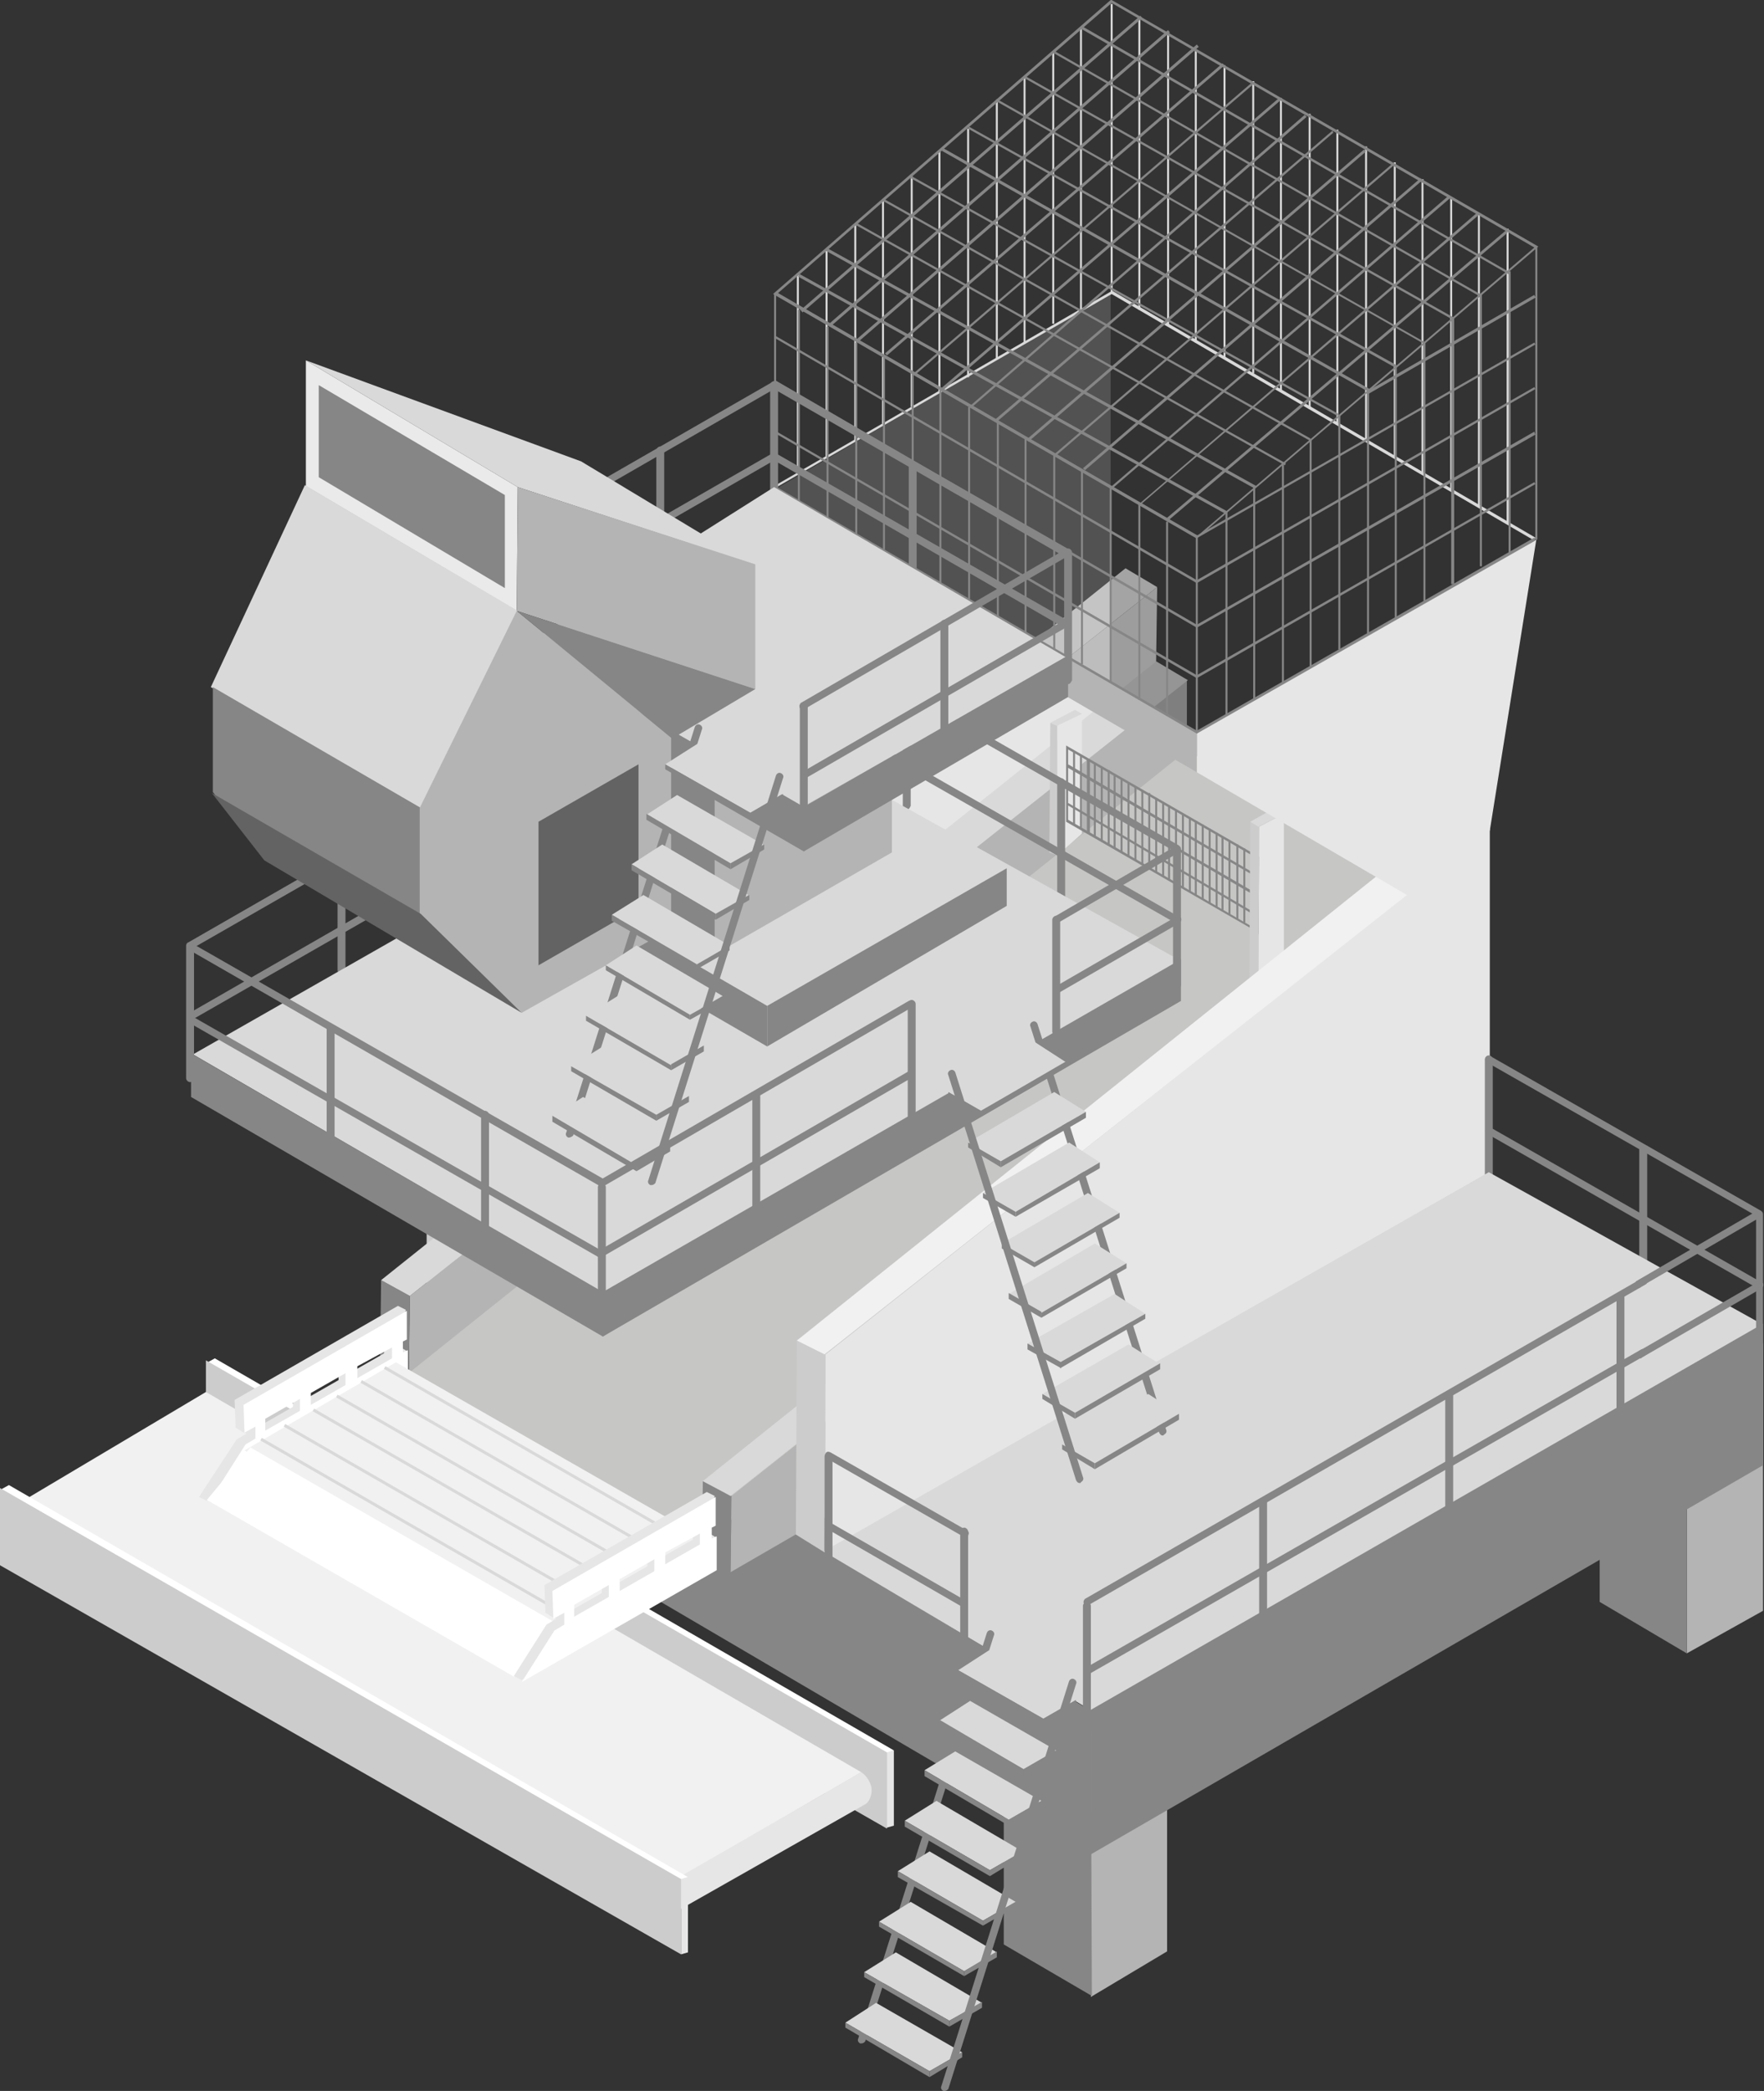 <?xml version="1.0" encoding="utf-8"?>
<!-- Generator: Adobe Illustrator 23.0.3, SVG Export Plug-In . SVG Version: 6.00 Build 0)  -->
<svg version="1.1" id="Capa_1" xmlns="http://www.w3.org/2000/svg" xmlns:xlink="http://www.w3.org/1999/xlink" x="0px" y="0px"
	 viewBox="0 0 178.2 211.2" style="enable-background:new 0 0 178.2 211.2;" xml:space="preserve">
<rect x="0" y="0" width="178.2" height="211.2" fill="#333333" stroke="none"/>
<style type="text/css">
	.st0{fill:#3458A3;}
	.st1{fill:#9FABD8;}
	.st2{fill:#E7E6E6;}
	.st3{fill:#CDCCCC;}
	.st4{fill:#F2F1F1;}
	.st5{fill:#BFC9E8;}
	.st6{fill:#C6C6C5;}
	.st7{opacity:0.4;}
	.st8{fill:#808080;}
	.st9{fill:#FFFFFF;}
	.st10{fill:#D9D9D9;}
	.st11{fill:none;stroke:#3458A3;stroke-width:0.634;stroke-linecap:round;stroke-linejoin:round;stroke-miterlimit:10;}
	.st12{fill:#B3B4B3;}
	.st13{fill:#2F3030;}
	.st14{fill:#5A7DBA;}
	.st15{fill:#D0D9EF;}
	.st16{fill:#264B8C;}
	.st17{fill:#006E32;}
	.st18{fill:#31AA59;}
	.st19{fill:#6ABA82;}
	.st20{fill:#88D39C;}
	.st21{fill:#035426;}
	.st22{fill:#751518;}
	.st23{fill:#BD1622;}
	.st24{fill:#CC5261;}
	.st25{fill:#EA6A80;}
	.st26{fill:#5B1016;}
	.st27{fill:#868686;}
	.st28{fill:#EAEAEA;}
	.st29{fill:#636363;}
</style>
<g>
	<g>
		<g>
			<polygon class="st27" points="61.3,143.5 110.2,172.8 111.8,171.9 111.4,186.5 110.2,187.3 61.3,158.6 			"/>
		</g>
		<g>
			<g>
				<polygon class="st12" points="178.1,162.7 170.4,167 170.4,140.1 178.1,135.7 				"/>
			</g>
			<g>
				<polygon class="st27" points="170.4,167 161.6,161.8 161.6,135.7 170.4,140.1 				"/>
			</g>
		</g>
		<g>
			<g>
				<polygon class="st12" points="117.9,197.1 110.2,201.7 110.2,175 117.9,170.7 				"/>
			</g>
			<g>
				<polygon class="st27" points="110.3,201.6 101.4,196.4 101.4,170.7 110.2,175 				"/>
			</g>
		</g>
		<g>
			<g>
				<g>
					<polygon class="st2" points="116.4,93.7 46,134.1 46,115.4 116.9,59.3 					"/>
				</g>
				<g>
					<polygon class="st3" points="46,134.1 43.1,132.7 43.1,113.9 46,115.4 					"/>
				</g>
				<g>
					<polyline class="st4" points="116.9,59.3 113.7,57.4 43.1,113.9 46,115.4 					"/>
				</g>
			</g>
			<g>
				<g>
					<polygon class="st12" points="119.9,92.3 41.3,139.2 41.4,130.9 119.9,68.7 					"/>
				</g>
				<g>
					<polygon class="st27" points="41.3,139.1 38.4,137.4 38.5,129.3 41.4,130.9 					"/>
				</g>
				<g>
					<polygon class="st10" points="120,68.7 116.8,66.8 38.5,129.3 41.4,130.9 					"/>
				</g>
				<g>
					<polygon class="st6" points="70.9,155.9 149.2,92.8 119.9,75.8 41.4,138.6 					"/>
				</g>
			</g>
			<g>
				<g>
					<polygon class="st12" points="148.6,115.5 73.8,158.8 73.9,151.1 148.7,91.9 					"/>
				</g>
				<g>
					<polygon class="st27" points="73.8,158.8 70.9,157.3 71,149.6 73.9,151.1 					"/>
				</g>
				<g>
					<polygon class="st10" points="148.8,91.9 145.5,90 71,149.6 73.8,151.1 					"/>
				</g>
			</g>
			<g>
				<g>
					<polygon class="st2" points="109.3,84.2 106.8,86.4 106.8,73.3 109.3,72.1 					"/>
				</g>
				<g>
					<polygon class="st3" points="106.8,86.4 106,86.1 106.1,73 106.8,73.3 					"/>
				</g>
				<g>
					<polyline class="st10" points="109.3,72.1 108.6,71.7 106.1,73 106.8,73.3 109.3,72.1 					"/>
				</g>
			</g>
			<g>
				<g>
					<path class="st27" d="M127.1,94.4l0-7.8l0.8-0.4l0,0.2l0,7.2L127.1,94.4z M127.4,86.7l0,7.1l0.4-0.3l0-6.9L127.4,86.7z"/>
				</g>
				<g>
					<path class="st27" d="M127.3,94.3L107.7,83v-0.1l0-7.6l19.6,11.3v0.1L127.3,94.3z M107.9,82.8l19.1,11.1l0-7.2l-19.1-11
						L107.9,82.8z"/>
				</g>
				<g>
					<rect x="108.4" y="75.9" class="st27" width="0.2" height="7.5"/>
				</g>
				<g>
					<rect x="109.1" y="76.3" class="st27" width="0.2" height="7.5"/>
				</g>
				<g>
					<rect x="110.5" y="77.1" class="st27" width="0.2" height="7.5"/>
				</g>
				<g>
					<rect x="111.9" y="77.8" class="st27" width="0.2" height="7.5"/>
				</g>
				<g>
					<rect x="113.2" y="78.6" class="st27" width="0.2" height="7.5"/>
				</g>
				<g>
					<rect x="114.6" y="79.4" class="st27" width="0.2" height="7.5"/>
				</g>
				<g>
					<rect x="116" y="80.1" class="st27" width="0.2" height="7.5"/>
				</g>
				<g>
					<rect x="117.4" y="81" class="st27" width="0.2" height="7.5"/>
				</g>
				<g>
					<rect x="118.7" y="81.8" class="st27" width="0.2" height="7.5"/>
				</g>
				<g>
					<rect x="120.1" y="82.6" class="st27" width="0.2" height="7.5"/>
				</g>
				<g>
					<rect x="121.4" y="83.3" class="st27" width="0.2" height="7.5"/>
				</g>
				<g>
					<rect x="122.8" y="84.1" class="st27" width="0.2" height="7.5"/>
				</g>
				<g>
					<rect x="124.1" y="84.9" class="st27" width="0.2" height="7.5"/>
				</g>
				<g>
					<rect x="125.6" y="85.7" class="st27" width="0.2" height="7.5"/>
				</g>
				<g>
					<rect x="109.9" y="76.7" class="st27" width="0.2" height="7.5"/>
				</g>
				<g>
					<rect x="109.8" y="76.7" class="st27" width="0.2" height="7.5"/>
				</g>
				<g>
					<rect x="111.2" y="77.5" class="st27" width="0.2" height="7.5"/>
				</g>
				<g>
					<rect x="112.5" y="78.2" class="st27" width="0.2" height="7.5"/>
				</g>
				<g>
					<rect x="113.9" y="79" class="st27" width="0.2" height="7.5"/>
				</g>
				<g>
					<rect x="115.3" y="79.8" class="st27" width="0.2" height="7.5"/>
				</g>
				<g>
					<rect x="116.7" y="80.6" class="st27" width="0.2" height="7.5"/>
				</g>
				<g>
					<rect x="118" y="81.4" class="st27" width="0.2" height="7.5"/>
				</g>
				<g>
					<rect x="119.4" y="82.2" class="st27" width="0.2" height="7.5"/>
				</g>
				<g>
					<rect x="120.7" y="82.9" class="st27" width="0.2" height="7.5"/>
				</g>
				<g>
					<rect x="122.1" y="83.7" class="st27" width="0.2" height="7.5"/>
				</g>
				<g>
					<rect x="123.4" y="84.5" class="st27" width="0.2" height="7.5"/>
				</g>
				<g>
					<rect x="124.9" y="85.3" class="st27" width="0.2" height="7.5"/>
				</g>
				<g>
					<rect x="126.4" y="86.3" class="st27" width="0.2" height="7.5"/>
				</g>
				<g>
					<polygon class="st27" points="127.1,88.7 107.8,77.5 107.9,77.2 127.2,88.5 					"/>
				</g>
				<g>
					<polygon class="st27" points="127,90.6 107.8,79.4 107.9,79.2 127.2,90.4 					"/>
				</g>
				<g>
					<polygon class="st27" points="127,92.6 107.8,81.3 107.9,81.1 127.1,92.4 					"/>
				</g>
			</g>
			<g>
				<g>
					<polygon class="st2" points="129.7,100.6 127.1,102.2 127.2,83.5 129.7,82.2 					"/>
				</g>
				<g>
					<polygon class="st3" points="127.1,102.2 126.2,101.6 126.3,83 127.2,83.5 					"/>
				</g>
				<g>
					<polyline class="st10" points="129.7,82.2 128.8,81.6 126.3,83 127.1,83.5 129.7,82.2 					"/>
				</g>
			</g>
			<g>
				<g>
					<polygon class="st2" points="150.5,118.4 83.3,156.8 83.4,136.8 150.5,83.7 					"/>
				</g>
				<g>
					<polygon class="st3" points="83.3,156.8 80.4,155 80.5,135.3 83.4,136.8 					"/>
				</g>
				<g>
					<polyline class="st4" points="150.5,83.8 147.3,81.9 80.5,135.4 83.3,136.8 					"/>
				</g>
			</g>
		</g>
		<g>
			<g>
				<g>
					<path class="st27" d="M150.4,126.6c-0.2,0-0.4-0.2-0.4-0.4V107c0-0.2,0.2-0.4,0.4-0.4s0.4,0.2,0.4,0.4v19.3
						C150.8,126.5,150.6,126.6,150.4,126.6z"/>
				</g>
				<g>
					<path class="st27" d="M177.7,130.1c-0.1,0-0.1,0-0.2,0l-27.3-15.6c-0.2-0.1-0.2-0.3-0.1-0.5c0.1-0.2,0.3-0.2,0.5-0.1l27.3,15.6
						c0.2,0.1,0.2,0.3,0.1,0.5C178,130.1,177.9,130.1,177.7,130.1z"/>
				</g>
				<g>
					<path class="st27" d="M166,129.1c-0.2,0-0.4-0.2-0.4-0.4v-12.6c0-0.2,0.2-0.4,0.4-0.4s0.4,0.2,0.4,0.4v12.6
						C166.4,128.9,166.2,129.1,166,129.1z"/>
				</g>
				<g>
					<polygon class="st10" points="178.1,133.8 110.3,172.8 83.2,156.7 150.4,118.4 					"/>
				</g>
				<g>
					<path class="st27" d="M177.8,136.8c-0.2,0-0.4-0.2-0.4-0.4v-13.6l-27.2-15.5c-0.2-0.1-0.2-0.3-0.1-0.5c0.1-0.2,0.3-0.2,0.5-0.1
						l27.3,15.6c0.1,0.1,0.2,0.2,0.2,0.3v13.8C178.2,136.6,178,136.8,177.8,136.8z"/>
				</g>
				<g>
					<g>
						<polygon class="st27" points="110.2,172.7 178.1,133.7 178.1,148 110.2,187.3 						"/>
					</g>
				</g>
				<g>
					<path class="st27" d="M165.5,130.1c-0.1,0-0.3-0.1-0.3-0.2c-0.1-0.2,0-0.4,0.1-0.5l12.2-7.1c0.2-0.1,0.4,0,0.5,0.1
						c0.1,0.2,0,0.4-0.1,0.5l-12.2,7.1C165.7,130.1,165.6,130.1,165.5,130.1z"/>
				</g>
				<g>
					<path class="st27" d="M165.7,137.2c-0.1,0-0.3-0.1-0.3-0.2c-0.1-0.2,0-0.4,0.1-0.5l12.1-7c0.2-0.1,0.4,0,0.5,0.1
						c0.1,0.2,0,0.4-0.1,0.5l-12.1,7C165.8,137.2,165.8,137.2,165.7,137.2z"/>
				</g>
				<g>
					<path class="st27" d="M163.7,142.7c-0.2,0-0.4-0.2-0.4-0.4V131c0-0.2,0.2-0.4,0.4-0.4s0.4,0.2,0.4,0.4v11.3
						C164,142.5,163.9,142.7,163.7,142.7z"/>
				</g>
			</g>
		</g>
		<g>
			<g>
				<g>
					<path class="st27" d="M66.1,80.3c-0.2,0-0.4-0.2-0.4-0.4V68.6c0-0.2,0.2-0.4,0.4-0.4s0.4,0.2,0.4,0.4V80
						C66.4,80.2,66.3,80.3,66.1,80.3z"/>
				</g>
				<g>
					<path class="st27" d="M50.6,89.2c-0.2,0-0.4-0.2-0.4-0.4V77.5c0-0.2,0.2-0.4,0.4-0.4s0.4,0.2,0.4,0.4v11.3
						C50.9,89,50.8,89.2,50.6,89.2z"/>
				</g>
				<g>
					<path class="st27" d="M34.5,98.4c-0.2,0-0.4-0.2-0.4-0.4V86.7c0-0.2,0.2-0.4,0.4-0.4s0.4,0.2,0.4,0.4V98
						C34.8,98.3,34.7,98.4,34.5,98.4z"/>
				</g>
				<g>
					<path class="st27" d="M91.6,81.8c-0.2,0-0.4-0.2-0.4-0.4V70.1c0-0.2,0.2-0.4,0.4-0.4s0.4,0.2,0.4,0.4v11.3
						C91.9,81.6,91.8,81.8,91.6,81.8z"/>
				</g>
				<g>
					<path class="st27" d="M19.2,103.1c-0.1,0-0.3-0.1-0.3-0.2c-0.1-0.2,0-0.4,0.1-0.5l58.3-33.5c0.1-0.1,0.3-0.1,0.4,0l41.4,23.7
						c0.2,0.1,0.2,0.3,0.1,0.5c-0.1,0.2-0.3,0.2-0.5,0.1L77.5,69.7L19.4,103C19.3,103.1,19.2,103.1,19.2,103.1z"/>
				</g>
				<g>
					<path class="st27" d="M77.5,75.1c-0.2,0-0.4-0.2-0.4-0.4V62c0-0.2,0.2-0.4,0.4-0.4s0.4,0.2,0.4,0.4v12.7
						C77.9,74.9,77.7,75.1,77.5,75.1z"/>
				</g>
				<g>
					<path class="st27" d="M107.2,92.2c-0.2,0-0.4-0.2-0.4-0.4V79c0-0.2,0.2-0.4,0.4-0.4s0.4,0.2,0.4,0.4v12.9
						C107.6,92,107.4,92.2,107.2,92.2z"/>
				</g>
				<g>
					<polygon class="st10" points="119.2,97 61,130.6 19.5,106.5 77.2,73.6 					"/>
				</g>
				<g>
					<path class="st27" d="M19.2,109.3c-0.2,0-0.4-0.2-0.4-0.4V95.5c0-0.1,0.1-0.3,0.2-0.3l58.3-33.5c0.1-0.1,0.3-0.1,0.4,0
						l41.4,23.7c0.1,0.1,0.2,0.2,0.2,0.3v13.8c0,0.2-0.2,0.4-0.4,0.4s-0.4-0.2-0.4-0.4V85.9L77.5,62.5L19.6,95.7v13.2
						C19.6,109.1,19.4,109.3,19.2,109.3z"/>
				</g>
				<g>
					<g>
						<polygon class="st27" points="19.3,106.4 60.9,130.5 61.6,130.2 61.6,134.5 60.9,135 19.3,110.8 						"/>
					</g>
					<g>
						<polygon class="st27" points="60.9,130.5 119.3,96.9 119.3,101.1 60.9,135 						"/>
					</g>
				</g>
				<g>
					<path class="st27" d="M106.7,93.3c-0.1,0-0.3-0.1-0.3-0.2c-0.1-0.2,0-0.4,0.1-0.5l12.2-7.1c0.2-0.1,0.4,0,0.5,0.1
						c0.1,0.2,0,0.4-0.1,0.5l-12.2,7.1C106.8,93.3,106.8,93.3,106.7,93.3z"/>
				</g>
				<g>
					<path class="st27" d="M106.9,100.3c-0.1,0-0.3-0.1-0.3-0.2c-0.1-0.2,0-0.4,0.1-0.5l12.1-7c0.2-0.1,0.4,0,0.5,0.1
						c0.1,0.2,0,0.4-0.1,0.5l-12.1,7C107,100.3,106.9,100.3,106.9,100.3z"/>
				</g>
				<g>
					<path class="st27" d="M106.7,104.6c-0.2,0-0.4-0.2-0.4-0.4V92.9c0-0.2,0.2-0.4,0.4-0.4s0.4,0.2,0.4,0.4v11.3
						C107.1,104.4,106.9,104.6,106.7,104.6z"/>
				</g>
			</g>
		</g>
		<g class="st7">
			<polygon class="st8" points="78.5,49.3 112.2,68.9 112.2,29.6 			"/>
		</g>
		<g>
			<g>
				<g>
					<g>
						<polygon class="st9" points="90.3,176.8 89.6,177.1 20.8,137.7 21.7,137.2 						"/>
					</g>
					<g>
						<polygon class="st2" points="90.3,184.4 89.6,184.6 89.6,177 90.3,176.8 						"/>
					</g>
					<g>
						<polygon class="st3" points="89.6,184.7 20.8,145.3 20.8,137.4 89.6,177 						"/>
					</g>
				</g>
				<g>
					<polygon class="st4" points="87,179 66.1,191.2 1.3,152.2 20.8,140.6 					"/>
				</g>
				<g>
					<path class="st2" d="M88,180.4c-0.3-1-1-1.4-1-1.4l0,0l-21,12.1l-0.2,3.4l21.5-12.2l0,0C87.8,182.1,88.2,181.2,88,180.4z"/>
				</g>
			</g>
			<g>
				<g>
					<polygon class="st9" points="69.5,189.6 68.8,189.8 0,150.5 0.9,150 					"/>
				</g>
				<g>
					<polygon class="st2" points="69.5,197.2 68.8,197.4 68.8,189.8 69.5,189.6 					"/>
				</g>
				<g>
					<polygon class="st3" points="68.8,197.4 0,158.1 0,150.3 68.8,189.8 					"/>
				</g>
			</g>
			<g>
				<g>
					<g>
						<path class="st2" d="M41,136.4l-0.7-0.4l-0.5-1l0.4-0.2l0.8-2.5l-0.8-0.4l-16.5,9.5l0.1,2.8l0.8,0.5l0.3,0.1l-1,0.6l-3.8,5.8
							l0.8,0.4l19.4-12.3L41,136.4z M38.8,135.6l0,1.1l-3.5,2l0-1.2L38.8,135.6z M34.2,138.2l0,1.2l-3.5,2l0-1.2L34.2,138.2z
							 M26.1,142.9l3.5-2l0,1.2l-3.5,2L26.1,142.9z"/>
					</g>
					<g>
						<path class="st9" d="M41.1,136.4l-0.4,0.2l0-1.1l0.4-0.2v-2.9l-16.5,9.5l0.1,2.8l1.1-0.6l0,1.2l-1,0.6l-3.3,5.2l19.7-11.3
							V136.4z M39.6,136.1l0,1.1l-3.5,2l0-1.2L39.6,136.1z M34.9,138.7l0,1.2l-3.5,2l0-1.2L34.9,138.7z M26.8,143.3l3.5-2l0,1.2
							l-3.5,2L26.8,143.3z"/>
					</g>
				</g>
				<g>
					<polygon class="st4" points="24.7,146.5 40,137.6 72.3,156.1 56.5,165.3 					"/>
				</g>
				<g>
					<polygon class="st9" points="52,169.4 20.9,151.5 25.3,146.2 56.1,163.9 					"/>
				</g>
				<g>
					<g>
						<g>
							
								<rect x="53.3" y="129.6" transform="matrix(0.499 -0.867 0.867 0.499 -100.178 119.8)" class="st10" width="0.3" height="33.9"/>
						</g>
						<g>
							
								<rect x="51" y="131" transform="matrix(0.499 -0.867 0.867 0.499 -102.61 118.509)" class="st10" width="0.3" height="33.9"/>
						</g>
						<g>
							
								<rect x="48.5" y="132.5" transform="matrix(0.499 -0.867 0.867 0.499 -105.129 117.065)" class="st10" width="0.3" height="33.9"/>
						</g>
						<g>
							
								<rect x="46.2" y="133.9" transform="matrix(0.499 -0.867 0.867 0.499 -107.562 115.778)" class="st10" width="0.3" height="33.9"/>
						</g>
					</g>
					<g>
						<g>
							
								<rect x="43.2" y="135.4" transform="matrix(0.499 -0.867 0.867 0.499 -110.286 113.981)" class="st10" width="0.3" height="33.9"/>
						</g>
						<g>
							
								<rect x="40.9" y="136.8" transform="matrix(0.499 -0.867 0.867 0.499 -112.718 112.69)" class="st10" width="0.3" height="33.9"/>
						</g>
					</g>
				</g>
				<g>
					<g>
						<path class="st2" d="M72.2,155.2l-0.7-0.4l-0.5-1l0.4-0.2l0.8-2.5l-0.8-0.4L55,160.1l0.1,2.8l0.8,0.5l0.3,0.1l-1,0.6l-3.3,5.2
							l0.8,0.4L71.5,158L72.2,155.2z M70,154.4l0,1.1l-3.5,2l0-1.2L70,154.4z M65.4,157l0,1.2l-3.5,2l0-1.2L65.4,157z M57.3,161.7
							l3.5-2l0,1.2l-3.5,2L57.3,161.7z"/>
					</g>
					<g>
						<path class="st9" d="M72.3,155.2l-0.4,0.2l0-1.1l0.4-0.2v-2.9l-16.5,9.5l0.1,2.8l1.1-0.6l0,1.2l-1,0.6l-3.3,5.2l19.7-11.3
							V155.2z M70.7,154.9l0,1.1l-3.5,2l0-1.2L70.7,154.9z M66.1,157.5l0,1.2l-3.5,2l0-1.2L66.1,157.5z M58,162.1l3.5-2l0,1.2
							l-3.5,2L58,162.1z"/>
					</g>
				</g>
			</g>
		</g>
		<g>
			<g>
				<polygon class="st2" points="150.5,83.9 142.3,90.5 120.9,78 120.9,73.9 155.2,54.5 				"/>
			</g>
			<g>
				<polygon class="st12" points="120.9,78 78.3,53.2 78.3,49.2 120.9,73.9 				"/>
			</g>
		</g>
		<g class="st7">
			<polygon class="st13" points="155,54.4 112.2,29.6 112.2,69 120.9,74 			"/>
		</g>
		<g>
			<g>
				<g>
					<g>
						<rect x="112.2" y="0.4" class="st10" width="0.2" height="29.2"/>
					</g>
					<g>
						<rect x="115" y="1.8" class="st10" width="0.2" height="29.5"/>
					</g>
					<g>
						<rect x="155.1" y="25" class="st27" width="0.2" height="29.5"/>
					</g>
					<g>
						<rect x="152.2" y="23.1" class="st10" width="0.2" height="29.7"/>
					</g>
					<g>
						<rect x="117.9" y="3.4" class="st10" width="0.2" height="29.5"/>
					</g>
					<g>
						<rect x="120.7" y="5.1" class="st10" width="0.2" height="29.5"/>
					</g>
					<g>
						<rect x="123.6" y="6.6" class="st10" width="0.2" height="29.5"/>
					</g>
					<g>
						<rect x="126.5" y="8.2" class="st10" width="0.2" height="29.5"/>
					</g>
					<g>
						<rect x="129.3" y="9.9" class="st10" width="0.2" height="29.6"/>
					</g>
					<g>
						<rect x="132.2" y="11.5" class="st10" width="0.2" height="29.8"/>
					</g>
					<g>
						<rect x="135" y="13.1" class="st10" width="0.2" height="29.8"/>
					</g>
					<g>
						<rect x="137.9" y="14.8" class="st10" width="0.2" height="29.8"/>
					</g>
					<g>
						<rect x="140.8" y="16.4" class="st10" width="0.2" height="29.7"/>
					</g>
					<g>
						<rect x="143.6" y="18.1" class="st10" width="0.2" height="29.7"/>
					</g>
					<g>
						<rect x="109.1" y="2.8" class="st10" width="0.2" height="28.6"/>
					</g>
					<g>
						<rect x="106.3" y="5.3" class="st10" width="0.2" height="27.4"/>
					</g>
					<g>
						<rect x="103.4" y="7.8" class="st10" width="0.2" height="26.8"/>
					</g>
					<g>
						<rect x="100.6" y="10.1" class="st10" width="0.2" height="26.1"/>
					</g>
					<g>
						<rect x="97.7" y="13" class="st10" width="0.2" height="25.1"/>
					</g>
					<g>
						<rect x="94.8" y="15.2" class="st10" width="0.2" height="24.3"/>
					</g>
					<g>
						<rect x="92" y="17.8" class="st10" width="0.2" height="23.3"/>
					</g>
					<g>
						<rect x="89.1" y="20.2" class="st10" width="0.2" height="22.6"/>
					</g>
					<g>
						<rect x="86.3" y="22.6" class="st10" width="0.2" height="21.9"/>
					</g>
					<g>
						<rect x="83.4" y="25.2" class="st10" width="0.2" height="21"/>
					</g>
					<g>
						<rect x="80.5" y="27.6" class="st10" width="0.2" height="20.3"/>
					</g>
					<g>
						<rect x="146.5" y="19.9" class="st10" width="0.2" height="29.5"/>
					</g>
					<g>
						<rect x="149.3" y="21.6" class="st10" width="0.2" height="29.5"/>
					</g>
					<g>
						<polygon class="st10" points="155,54.6 112.3,29.7 78.3,49.3 78.2,49.1 112.3,29.4 112.4,29.4 155.1,54.3 						"/>
					</g>
					<g>
						<polygon class="st27" points="120.9,74.1 120.9,74.1 78.2,49.3 78.3,49.1 120.9,73.8 155,54.3 155.1,54.6 						"/>
					</g>
					<g>
						<rect x="120.8" y="54.1" class="st27" width="0.2" height="19.9"/>
					</g>
					<g>
						<path class="st27" d="M120.9,54.4L120.9,54.4L78.1,29.7l0.1-0.1l34-29.6l0.1,0l43.1,24.9l-0.1,0.1L120.9,54.4z M78.6,29.6
							l42.4,24.5L155,25L112.3,0.3L78.6,29.6z"/>
					</g>
					<g>
						<g>
							<rect x="80.6" y="31.3" class="st27" width="0.2" height="19.4"/>
						</g>
						<g>
							<rect x="117.8" y="52.7" class="st27" width="0.2" height="19.6"/>
						</g>
						<g>
							<rect x="83.5" y="33" class="st27" width="0.2" height="19.4"/>
						</g>
						<g>
							<rect x="86.4" y="34.6" class="st27" width="0.2" height="19.4"/>
						</g>
						<g>
							<rect x="89.2" y="36.1" class="st27" width="0.2" height="19.4"/>
						</g>
						<g>
							<rect x="92.1" y="37.8" class="st27" width="0.2" height="19.4"/>
						</g>
						<g>
							<rect x="94.9" y="39.4" class="st27" width="0.2" height="19.6"/>
						</g>
						<g>
							<rect x="97.8" y="41.1" class="st27" width="0.2" height="19.4"/>
						</g>
						<g>
							<rect x="100.7" y="42.7" class="st27" width="0.2" height="19.8"/>
						</g>
						<g>
							<rect x="103.5" y="44.3" class="st27" width="0.2" height="19.7"/>
						</g>
						<g>
							<rect x="106.4" y="46" class="st27" width="0.2" height="19.7"/>
						</g>
						<g>
							<rect x="109.2" y="47.6" class="st27" width="0.2" height="19.5"/>
						</g>
						<g>
							<rect x="112.1" y="49.1" class="st27" width="0.2" height="19.7"/>
						</g>
						<g>
							<rect x="115" y="50.8" class="st27" width="0.2" height="19.9"/>
						</g>
					</g>
					<g>
						<g>
							<rect x="152.4" y="27.4" class="st27" width="0.2" height="28.5"/>
						</g>
						<g>
							<rect x="149.5" y="29.7" class="st27" width="0.2" height="27.5"/>
						</g>
						<g>
							<polygon class="st27" points="146.9,59 146.6,59 146.6,32.2 103.5,7.9 103.6,7.7 146.9,32.1 							"/>
						</g>
						<g>
							<polygon class="st27" points="144,60.7 143.8,60.7 143.8,34.7 100.6,10.2 100.7,10 144,34.6 							"/>
						</g>
						<g>
							<rect x="140.9" y="37.1" class="st27" width="0.2" height="25.4"/>
						</g>
						<g>
							<rect x="138.1" y="39.5" class="st27" width="0.2" height="24.5"/>
						</g>
						<g>
							<rect x="135.2" y="41.9" class="st27" width="0.2" height="23.7"/>
						</g>
						<g>
							<rect x="132.3" y="44.4" class="st27" width="0.2" height="22.9"/>
						</g>
						<g>
							<rect x="129.5" y="46.9" class="st27" width="0.2" height="22"/>
						</g>
						<g>
							<rect x="126.6" y="49.1" class="st27" width="0.2" height="21.5"/>
						</g>
						<g>
							<rect x="123.8" y="51.7" class="st27" width="0.2" height="20.6"/>
						</g>
					</g>
					<g>
						<rect x="78.2" y="29.7" class="st27" width="0.2" height="19.5"/>
					</g>
					<g>
						<polygon class="st27" points="152.4,27.7 109.2,2.9 109.4,2.7 152.5,27.5 						"/>
					</g>
					<g>
						<polygon class="st27" points="149.6,30 106.5,5.4 106.6,5.2 149.7,29.8 						"/>
					</g>
					<g>
						<polygon class="st27" points="140.9,37.1 97.8,13 97.9,12.8 141.1,36.9 						"/>
					</g>
					<g>
						
							<rect x="116.6" y="2.6" transform="matrix(0.492 -0.871 0.871 0.492 35.519 115.514)" class="st27" width="0.3" height="49.5"/>
					</g>
					<g>
						<polygon class="st27" points="135.1,42 92,18 92.1,17.8 135.2,41.8 						"/>
					</g>
					<g>
						<polygon class="st27" points="132.3,44.5 89.2,20.3 89.3,20.1 132.4,44.3 						"/>
					</g>
					<g>
						<polygon class="st27" points="129.8,47 86.4,22.7 86.5,22.5 129.9,46.8 						"/>
					</g>
					<g>
						
							<rect x="105" y="12.6" transform="matrix(0.485 -0.875 0.875 0.485 21.511 111.114)" class="st27" width="0.3" height="49.5"/>
					</g>
					<g>
						
							<rect x="102.2" y="15.1" transform="matrix(0.485 -0.874 0.874 0.485 17.85 109.934)" class="st27" width="0.3" height="49.4"/>
					</g>
					<g>
						<polygon class="st27" points="120.9,58.9 120.9,58.9 78.2,34.1 78.3,33.9 120.9,58.6 155,39.1 155.1,39.3 						"/>
					</g>
					<g>
						<polygon class="st27" points="121,54.3 120.9,54.1 155,34.6 155.1,34.8 						"/>
					</g>
					<g>
						
							<rect x="136.9" y="34.6" transform="matrix(0.866 -0.499 0.499 0.866 2.276 77.872)" class="st27" width="19.5" height="0.3"/>
					</g>
					<g>
						<polygon class="st27" points="120.9,63.4 120.9,63.4 78.2,38.6 78.3,38.4 120.9,63.1 155,43.6 155.1,43.9 						"/>
					</g>
					<g>
						<polygon class="st27" points="120.9,68.5 120.9,68.5 78.2,43.7 78.3,43.5 120.9,68.2 155,48.7 155.1,48.9 						"/>
					</g>
				</g>
			</g>
			<g>
				<g>
					
						<rect x="75.4" y="16.5" transform="matrix(0.756 -0.655 0.655 0.756 13.062 68.237)" class="st27" width="45.4" height="0.3"/>
				</g>
				<g>
					
						<rect x="78.2" y="17.9" transform="matrix(0.756 -0.655 0.655 0.756 12.823 70.47)" class="st27" width="45.4" height="0.3"/>
				</g>
				<g>
					
						<rect x="81.1" y="19.4" transform="matrix(0.756 -0.655 0.655 0.756 12.559 72.692)" class="st27" width="45.4" height="0.3"/>
				</g>
				<g>
					<polygon class="st27" points="89.6,35.9 89.4,35.7 123.5,6.4 123.7,6.6 					"/>
				</g>
			</g>
			<g>
				<g>
					<polygon class="st27" points="92.4,37.9 92.3,37.7 126.4,8.4 126.5,8.6 					"/>
				</g>
				<g>
					<polygon class="st27" points="95.3,39.4 95.1,39.2 129.2,9.9 129.4,10.1 					"/>
				</g>
				<g>
					<polygon class="st27" points="98.1,41.2 98,41 131.8,11.6 132,11.8 					"/>
				</g>
				<g>
					<polygon class="st27" points="100.7,42.6 100.5,42.4 134.6,13.2 134.7,13.4 					"/>
				</g>
			</g>
			<g>
				<g>
					<polygon class="st27" points="103.9,44.6 103.7,44.4 137.8,15.1 138,15.3 					"/>
				</g>
				<g>
					<polygon class="st27" points="106.7,46 106.6,45.8 140.7,16.5 140.8,16.7 					"/>
				</g>
				<g>
					<polygon class="st27" points="109.6,47.5 109.4,47.3 143.5,18 143.7,18.2 					"/>
				</g>
				<g>
					<polygon class="st27" points="112.3,49.4 112.2,49.2 146.3,19.8 146.5,20 					"/>
				</g>
			</g>
			<g>
				<g>
					<polygon class="st27" points="115.3,50.9 115.2,50.8 149.2,21.5 149.4,21.7 					"/>
				</g>
				<g>
					<polygon class="st27" points="118.1,52.5 117.9,52.3 152.1,23.3 152.3,23.5 					"/>
				</g>
			</g>
		</g>
		<g>
			<polygon class="st28" points="30.9,36.4 52.3,49.2 52.2,61.7 30.9,49.1 			"/>
		</g>
		<g>
			<g>
				<polygon class="st10" points="101.6,87.9 77.5,101.6 51.9,86.8 74.8,72.3 				"/>
			</g>
			<g>
				<g>
					<polygon class="st27" points="51.8,86.7 77.5,101.6 77.5,105.7 51.8,90.8 					"/>
				</g>
				<g>
					<polygon class="st27" points="77.5,101.6 101.7,87.7 101.7,91.5 77.5,105.7 					"/>
				</g>
			</g>
		</g>
		<g>
			<polygon class="st12" points="90.1,86.1 72.2,96.4 72.2,76.7 90.1,66.1 			"/>
		</g>
		<g>
			<polygon class="st27" points="72.2,96.4 67.5,93.5 67.5,74.3 72.2,77.1 			"/>
		</g>
		<g>
			<path class="st10" d="M90.1,66.1l-14.4-6.7c0,0-17.4,6-17.3,6s13.8,11.3,13.8,11.3L90.1,66.1z"/>
		</g>
		<g>
			<g>
				<path class="st27" d="M66.7,57.2c-0.2,0-0.4-0.2-0.4-0.4V45.5c0-0.2,0.2-0.4,0.4-0.4s0.4,0.2,0.4,0.4v11.3
					C67.1,57,66.9,57.2,66.7,57.2z"/>
			</g>
			<g>
				<path class="st27" d="M92.2,58.7c-0.2,0-0.4-0.2-0.4-0.4V47c0-0.2,0.2-0.4,0.4-0.4s0.4,0.2,0.4,0.4v11.3
					C92.6,58.5,92.4,58.7,92.2,58.7z"/>
			</g>
			<g>
				<g>
					<path class="st27" d="M107.7,56.2c-0.1,0-0.1,0-0.2,0L78.2,39.3L59.8,49.9c-0.2,0.1-0.4,0-0.5-0.1c-0.1-0.2,0-0.4,0.1-0.5
						L78,38.6c0.1-0.1,0.3-0.1,0.4,0l29.6,16.9c0.2,0.1,0.2,0.3,0.1,0.5C108,56.1,107.9,56.2,107.7,56.2z"/>
				</g>
				<g>
					<path class="st27" d="M107.7,63.4c-0.1,0-0.1,0-0.2,0L78.2,46.5L59.8,57.1c-0.2,0.1-0.4,0-0.5-0.1c-0.1-0.2,0-0.4,0.1-0.5
						L78,45.8c0.1-0.1,0.3-0.1,0.4,0l29.5,16.9c0.2,0.1,0.2,0.3,0.1,0.5C107.9,63.3,107.8,63.4,107.7,63.4z"/>
				</g>
				<g>
					<path class="st27" d="M78.2,51.9c-0.2,0-0.4-0.2-0.4-0.4V38.9c0-0.2,0.2-0.4,0.4-0.4s0.4,0.2,0.4,0.4v12.7
						C78.5,51.8,78.4,51.9,78.2,51.9z"/>
				</g>
				<g>
					<path class="st27" d="M107.9,69.1c-0.2,0-0.4-0.2-0.4-0.4V55.8c0-0.2,0.2-0.4,0.4-0.4s0.4,0.2,0.4,0.4v12.9
						C108.2,68.9,108.1,69.1,107.9,69.1z"/>
				</g>
			</g>
			<g>
				<polygon class="st10" points="107.7,66.4 81.1,81.5 52.9,65.2 78.2,49.2 				"/>
			</g>
			<g>
				<path class="st27" d="M81.1,71.7c-0.1,0-0.3-0.1-0.3-0.2c-0.1-0.2,0-0.4,0.1-0.5l26.7-15.5c0.2-0.1,0.4,0,0.5,0.1
					c0.1,0.2,0,0.4-0.1,0.5L81.3,71.6C81.3,71.7,81.2,71.7,81.1,71.7z"/>
			</g>
			<g>
				<path class="st27" d="M81.2,78.7c-0.1,0-0.3-0.1-0.3-0.2c-0.1-0.2,0-0.4,0.1-0.5l26.6-15.4c0.2-0.1,0.4,0,0.5,0.1
					c0.1,0.2,0,0.4-0.1,0.5L81.4,78.6C81.3,78.7,81.3,78.7,81.2,78.7z"/>
			</g>
			<g>
				<g>
					<polygon class="st27" points="52.8,65.1 81.2,81.5 81.8,81.2 81.8,85.5 81.2,86 52.8,69.6 					"/>
				</g>
				<g>
					<polygon class="st27" points="81.2,81.5 107.9,66.2 107.9,70.4 81.2,86 					"/>
				</g>
			</g>
			<g>
				<path class="st27" d="M81.2,81.9c-0.2,0-0.4-0.2-0.4-0.4V71.4c0-0.2,0.2-0.4,0.4-0.4s0.4,0.2,0.4,0.4v10.1
					C81.5,81.7,81.4,81.9,81.2,81.9z"/>
			</g>
			<g>
				<path class="st27" d="M95.4,74.7c-0.2,0-0.4-0.2-0.4-0.4V63c0-0.2,0.2-0.4,0.4-0.4s0.4,0.2,0.4,0.4v11.3
					C95.7,74.5,95.6,74.7,95.4,74.7z"/>
			</g>
		</g>
		<g>
			<polygon class="st10" points="42.6,81.7 52.3,61.7 30.8,49 21.3,69.4 			"/>
		</g>
		<g>
			<path class="st27" d="M42.5,92.3l0-10.7l-21-12.2c0,0.3,0,10.6,0,10.6l1.4,1.8L43,93.2L42.5,92.3z"/>
		</g>
		<g>
			<polygon class="st12" points="67.8,74.5 52.2,61.7 42.4,81.6 42.4,92.3 52.7,102.3 67.8,93.8 			"/>
		</g>
		<g>
			<polygon class="st29" points="64.5,91.7 54.4,97.5 54.4,83 64.5,77.2 			"/>
		</g>
		<g>
			<polygon class="st10" points="58.7,46.6 30.9,36.4 52.3,49.2 75.8,56.9 			"/>
		</g>
		<g>
			<polygon class="st12" points="76.3,57 52.3,49.2 52.2,61.7 76.3,69.6 			"/>
		</g>
		<g>
			<g>
				<path class="st27" d="M87,206.4c0,0-0.1,0-0.1,0c-0.2-0.1-0.3-0.3-0.2-0.5l13-41c0.1-0.2,0.3-0.3,0.5-0.2
					c0.2,0.1,0.3,0.3,0.2,0.5l-13,41C87.3,206.3,87.2,206.4,87,206.4z"/>
			</g>
			<g>
				<g>
					<polygon class="st10" points="108.9,171.6 105.4,173.6 96.8,168.7 100.2,166.5 					"/>
				</g>
				<g>
					<g>
						<polygon class="st27" points="96.8,168.7 105.4,173.6 105.4,174.2 96.8,169.2 						"/>
					</g>
					<g>
						<polygon class="st27" points="105.4,173.6 108.7,171.7 108.7,172.3 105.4,174.2 						"/>
					</g>
				</g>
			</g>
			<g>
				<g>
					<polygon class="st10" points="106.7,176.8 103.4,178.7 94.9,173.8 98,171.8 					"/>
				</g>
				<g>
					<g>
						<polygon class="st27" points="94.9,173.7 103.4,178.7 103.4,179.3 94.9,174.3 						"/>
					</g>
					<g>
						<polygon class="st27" points="103.4,178.7 106.7,176.8 106.7,177.3 103.4,179.3 						"/>
					</g>
				</g>
			</g>
			<g>
				<g>
					<polygon class="st10" points="105.2,181.9 101.9,183.8 93.4,178.8 96.5,176.9 					"/>
				</g>
				<g>
					<g>
						<polygon class="st27" points="93.4,178.8 101.9,183.8 101.9,184.4 93.4,179.4 						"/>
					</g>
					<g>
						<polygon class="st27" points="101.9,183.8 105.2,181.9 105.2,182.4 101.9,184.4 						"/>
					</g>
				</g>
			</g>
			<g>
				<g>
					<polygon class="st10" points="103.3,187 100,188.9 91.4,183.9 94.6,181.9 					"/>
				</g>
				<g>
					<g>
						<polygon class="st27" points="91.4,183.9 100,188.9 100,189.5 91.4,184.5 						"/>
					</g>
					<g>
						<polygon class="st27" points="100,188.9 103.3,187 103.3,187.5 100,189.5 						"/>
					</g>
				</g>
			</g>
			<g>
				<g>
					<polygon class="st10" points="102.6,192.1 99.3,194 90.7,189 93.9,187 					"/>
				</g>
				<g>
					<g>
						<polygon class="st27" points="90.7,189 99.3,194 99.3,194.5 90.7,189.6 						"/>
					</g>
					<g>
						<polygon class="st27" points="99.3,194 102.6,192.1 102.6,192.6 99.3,194.5 						"/>
					</g>
				</g>
			</g>
			<g>
				<g>
					<polygon class="st10" points="100.7,197.2 97.4,199.1 88.8,194.1 92,192.1 					"/>
				</g>
				<g>
					<g>
						<polygon class="st27" points="88.8,194.1 97.4,199.1 97.4,199.6 88.8,194.6 						"/>
					</g>
					<g>
						<polygon class="st27" points="97.4,199.1 100.7,197.1 100.7,197.7 97.4,199.6 						"/>
					</g>
				</g>
			</g>
			<g>
				<g>
					<polygon class="st10" points="99.2,202.3 95.9,204.1 87.3,199.2 90.5,197.2 					"/>
				</g>
				<g>
					<g>
						<polygon class="st27" points="87.3,199.2 95.9,204.1 95.9,204.7 87.3,199.7 						"/>
					</g>
					<g>
						<polygon class="st27" points="95.9,204.1 99.2,202.2 99.2,202.8 95.9,204.7 						"/>
					</g>
				</g>
			</g>
			<g>
				<g>
					<polygon class="st10" points="97.2,207.3 93.9,209.2 85.4,204.3 88.5,202.3 					"/>
				</g>
				<g>
					<g>
						<polygon class="st27" points="85.4,204.3 93.9,209.2 93.9,209.8 85.4,204.8 						"/>
					</g>
					<g>
						<polygon class="st27" points="93.9,209.2 97.2,207.3 97.2,207.8 93.9,209.8 						"/>
					</g>
				</g>
			</g>
			<g>
				<path class="st27" d="M95.4,211.2c0,0-0.1,0-0.1,0c-0.2-0.1-0.3-0.3-0.2-0.5l12.9-40.9c0.1-0.2,0.3-0.3,0.5-0.2
					c0.2,0.1,0.3,0.3,0.2,0.5L95.8,211C95.7,211.1,95.6,211.2,95.4,211.2z"/>
			</g>
		</g>
		<g>
			<g>
				<path class="st27" d="M109.8,162.2c-0.1,0-0.3-0.1-0.3-0.2c-0.1-0.2,0-0.4,0.1-0.5l56.3-32.4c0.2-0.1,0.4,0,0.5,0.1
					c0.1,0.2,0,0.4-0.1,0.5L110,162.1C109.9,162.1,109.8,162.2,109.8,162.2z"/>
			</g>
			<g>
				<path class="st27" d="M109.8,169.2c-0.1,0-0.3-0.1-0.3-0.2c-0.1-0.2,0-0.4,0.1-0.5l56.2-32.2c0.2-0.1,0.4,0,0.5,0.1
					c0.1,0.2,0,0.4-0.1,0.5L110,169.1C110,169.2,109.9,169.2,109.8,169.2z"/>
			</g>
			<g>
				<path class="st27" d="M109.8,174.7c-0.2,0-0.4-0.2-0.4-0.4v-12.1c0-0.2,0.2-0.4,0.4-0.4s0.4,0.2,0.4,0.4v12.1
					C110.2,174.5,110,174.7,109.8,174.7z"/>
			</g>
			<g>
				<path class="st27" d="M146.4,152.6c-0.2,0-0.4-0.2-0.4-0.4v-11.3c0-0.2,0.2-0.4,0.4-0.4s0.4,0.2,0.4,0.4v11.3
					C146.8,152.4,146.6,152.6,146.4,152.6z"/>
			</g>
			<g>
				<path class="st27" d="M127.6,163.4c-0.2,0-0.4-0.2-0.4-0.4v-11.3c0-0.2,0.2-0.4,0.4-0.4s0.4,0.2,0.4,0.4V163
					C128,163.3,127.8,163.4,127.6,163.4z"/>
			</g>
			<g>
				<path class="st27" d="M83.7,158.8c-0.2,0-0.4-0.2-0.4-0.4v-11.3c0-0.2,0.2-0.4,0.4-0.4s0.4,0.2,0.4,0.4v11.3
					C84,158.6,83.9,158.8,83.7,158.8z"/>
			</g>
			<g>
				<path class="st27" d="M97.4,162.3c-0.1,0-0.1,0-0.2,0l-13.7-7.9c-0.2-0.1-0.2-0.3-0.1-0.5c0.1-0.2,0.3-0.2,0.5-0.1l13.7,7.9
					c0.2,0.1,0.2,0.3,0.1,0.5C97.7,162.2,97.5,162.3,97.4,162.3z"/>
			</g>
			<g>
				<path class="st27" d="M97.4,168c-0.2,0-0.4-0.2-0.4-0.4v-12.9c0-0.2,0.2-0.4,0.4-0.4s0.4,0.2,0.4,0.4v12.9
					C97.8,167.9,97.6,168,97.4,168z"/>
			</g>
			<g>
				<path class="st27" d="M97.5,155.2c-0.1,0-0.1,0-0.2,0l-13.8-7.9c-0.2-0.1-0.2-0.3-0.1-0.5c0.1-0.2,0.3-0.2,0.5-0.1l13.8,7.9
					c0.2,0.1,0.2,0.3,0.1,0.5C97.7,155.1,97.6,155.2,97.5,155.2z"/>
			</g>
		</g>
		<g>
			<g>
				<path class="st27" d="M117.5,145c-0.2,0-0.3-0.1-0.4-0.3l-13-41c-0.1-0.2,0-0.4,0.2-0.5c0.2-0.1,0.4,0,0.5,0.2l13,41
					c0.1,0.2,0,0.4-0.2,0.5C117.5,145,117.5,145,117.5,145z"/>
			</g>
			<g>
				<g>
					<polygon class="st10" points="95.6,110.2 99.1,112.2 107.7,107.3 104.3,105.1 					"/>
				</g>
				<g>
					<g>
						<polygon class="st27" points="107.7,107.2 99.1,112.2 99.1,112.8 107.7,107.8 						"/>
					</g>
					<g>
						<polygon class="st27" points="99.1,112.2 95.8,110.3 95.8,110.8 99.1,112.8 						"/>
					</g>
				</g>
			</g>
			<g>
				<g>
					<polygon class="st10" points="97.8,115.4 101.1,117.3 109.7,112.3 106.5,110.3 					"/>
				</g>
				<g>
					<g>
						<polygon class="st27" points="109.7,112.3 101.1,117.3 101.1,117.9 109.7,112.9 						"/>
					</g>
					<g>
						<polygon class="st27" points="101.1,117.3 97.8,115.4 97.8,115.9 101.1,117.9 						"/>
					</g>
				</g>
			</g>
			<g>
				<g>
					<polygon class="st10" points="99.3,120.5 102.6,122.4 111.1,117.4 108,115.4 					"/>
				</g>
				<g>
					<g>
						<polygon class="st27" points="111.1,117.4 102.6,122.4 102.6,122.9 111.1,118 						"/>
					</g>
					<g>
						<polygon class="st27" points="102.6,122.4 99.3,120.5 99.3,121 102.6,122.9 						"/>
					</g>
				</g>
			</g>
			<g>
				<g>
					<polygon class="st10" points="101.2,125.6 104.5,127.5 113.1,122.5 109.9,120.5 					"/>
				</g>
				<g>
					<g>
						<polygon class="st27" points="113.1,122.5 104.5,127.5 104.5,128 113.1,123 						"/>
					</g>
					<g>
						<polygon class="st27" points="104.5,127.5 101.2,125.6 101.2,126.1 104.5,128 						"/>
					</g>
				</g>
			</g>
			<g>
				<g>
					<polygon class="st10" points="101.9,130.7 105.2,132.6 113.8,127.6 110.6,125.6 					"/>
				</g>
				<g>
					<g>
						<polygon class="st27" points="113.8,127.6 105.2,132.6 105.2,133.1 113.8,128.1 						"/>
					</g>
					<g>
						<polygon class="st27" points="105.2,132.5 101.9,130.6 101.9,131.2 105.2,133.1 						"/>
					</g>
				</g>
			</g>
			<g>
				<g>
					<polygon class="st10" points="103.8,135.7 107.2,137.6 115.7,132.7 112.6,130.7 					"/>
				</g>
				<g>
					<g>
						<polygon class="st27" points="115.7,132.7 107.1,137.6 107.1,138.2 115.7,133.2 						"/>
					</g>
					<g>
						<polygon class="st27" points="107.2,137.6 103.8,135.7 103.8,136.3 107.2,138.2 						"/>
					</g>
				</g>
			</g>
			<g>
				<g>
					<polygon class="st10" points="105.3,140.8 108.6,142.7 117.2,137.8 114,135.8 					"/>
				</g>
				<g>
					<g>
						<polygon class="st27" points="117.2,137.7 108.6,142.7 108.6,143.3 117.2,138.3 						"/>
					</g>
					<g>
						<polygon class="st27" points="108.6,142.7 105.3,140.8 105.3,141.3 108.6,143.3 						"/>
					</g>
				</g>
			</g>
			<g>
				<g>
					<polygon class="st10" points="107.3,145.9 110.6,147.8 119.1,142.8 116,140.8 					"/>
				</g>
				<g>
					<g>
						<polygon class="st27" points="119.1,142.8 110.6,147.8 110.6,148.4 119.1,143.4 						"/>
					</g>
					<g>
						<polygon class="st27" points="110.6,147.8 107.3,145.9 107.3,146.4 110.6,148.4 						"/>
					</g>
				</g>
			</g>
			<g>
				<path class="st27" d="M109.1,149.8c-0.2,0-0.3-0.1-0.4-0.3l-12.9-40.9c-0.1-0.2,0-0.4,0.2-0.5c0.2-0.1,0.4,0,0.5,0.2l12.9,40.9
					c0.1,0.2,0,0.4-0.2,0.5C109.2,149.8,109.1,149.8,109.1,149.8z"/>
			</g>
		</g>
		<g>
			<polygon class="st27" points="32.2,38.9 51,50 51,59.4 32.2,48.2 			"/>
		</g>
		<g>
			<polygon class="st27" points="52.2,61.7 76.3,69.6 67.9,74.6 			"/>
		</g>
		<g>
			<g>
				<path class="st27" d="M57.5,114.9c0,0-0.1,0-0.1,0c-0.2-0.1-0.3-0.3-0.2-0.5l13-41c0.1-0.2,0.3-0.3,0.5-0.2
					c0.2,0.1,0.3,0.3,0.2,0.5l-13,41C57.8,114.8,57.6,114.9,57.5,114.9z"/>
			</g>
			<g>
				<g>
					<polygon class="st10" points="79.2,80.1 75.8,82.1 67.2,77.2 70.5,75.1 					"/>
				</g>
				<g>
					<g>
						<polygon class="st27" points="67.2,77.2 75.8,82.1 75.8,82.7 67.2,77.7 						"/>
					</g>
					<g>
						<polygon class="st27" points="75.8,82.1 79.1,80.2 79.1,80.7 75.8,82.7 						"/>
					</g>
				</g>
			</g>
			<g>
				<g>
					<polygon class="st10" points="77.1,85.3 73.8,87.2 65.3,82.3 68.4,80.3 					"/>
				</g>
				<g>
					<g>
						<polygon class="st27" points="65.3,82.2 73.8,87.2 73.8,87.8 65.3,82.8 						"/>
					</g>
					<g>
						<polygon class="st27" points="73.8,87.2 77.2,85.3 77.2,85.8 73.8,87.8 						"/>
					</g>
				</g>
			</g>
			<g>
				<g>
					<polygon class="st10" points="75.6,90.4 72.3,92.3 63.8,87.3 66.9,85.3 					"/>
				</g>
				<g>
					<g>
						<polygon class="st27" points="63.8,87.3 72.3,92.3 72.3,92.9 63.8,87.9 						"/>
					</g>
					<g>
						<polygon class="st27" points="72.3,92.3 75.7,90.4 75.7,90.9 72.3,92.9 						"/>
					</g>
				</g>
			</g>
			<g>
				<g>
					<polygon class="st10" points="73.7,95.5 70.4,97.4 61.8,92.4 65,90.4 					"/>
				</g>
				<g>
					<g>
						<polygon class="st27" points="61.8,92.4 70.4,97.4 70.4,97.9 61.8,93 						"/>
					</g>
					<g>
						<polygon class="st27" points="70.4,97.4 73.7,95.5 73.7,96 70.4,97.9 						"/>
					</g>
				</g>
			</g>
			<g>
				<g>
					<polygon class="st10" points="73,100.6 69.7,102.5 61.2,97.5 64.3,95.5 					"/>
				</g>
				<g>
					<g>
						<polygon class="st27" points="61.2,97.5 69.7,102.5 69.7,103 61.2,98 						"/>
					</g>
					<g>
						<polygon class="st27" points="69.7,102.5 73.1,100.6 73.1,101.1 69.7,103 						"/>
					</g>
				</g>
			</g>
			<g>
				<g>
					<polygon class="st10" points="71.1,105.7 67.8,107.6 59.2,102.6 62.4,100.6 					"/>
				</g>
				<g>
					<g>
						<polygon class="st27" points="59.2,102.6 67.8,107.6 67.8,108.1 59.2,103.1 						"/>
					</g>
					<g>
						<polygon class="st27" points="67.8,107.5 71.1,105.6 71.1,106.2 67.8,108.1 						"/>
					</g>
				</g>
			</g>
			<g>
				<g>
					<polygon class="st10" points="69.6,110.7 66.3,112.6 57.7,107.7 60.9,105.7 					"/>
				</g>
				<g>
					<g>
						<polygon class="st27" points="57.7,107.7 66.3,112.6 66.3,113.2 57.7,108.2 						"/>
					</g>
					<g>
						<polygon class="st27" points="66.3,112.6 69.6,110.7 69.6,111.3 66.3,113.2 						"/>
					</g>
				</g>
			</g>
			<g>
				<g>
					<polygon class="st10" points="67.6,115.8 64.3,117.7 55.8,112.8 58.9,110.8 					"/>
				</g>
				<g>
					<g>
						<polygon class="st27" points="55.8,112.7 64.3,117.7 64.3,118.3 55.8,113.3 						"/>
					</g>
					<g>
						<polygon class="st27" points="64.3,117.7 67.7,115.8 67.7,116.3 64.3,118.3 						"/>
					</g>
				</g>
			</g>
			<g>
				<path class="st27" d="M65.8,119.7c0,0-0.1,0-0.1,0c-0.2-0.1-0.3-0.3-0.2-0.5l12.9-40.9c0.1-0.2,0.3-0.3,0.5-0.2
					c0.2,0.1,0.3,0.3,0.2,0.5l-12.9,40.9C66.1,119.6,66,119.7,65.8,119.7z"/>
			</g>
		</g>
		<g>
			<g>
				<path class="st27" d="M60.8,119.9c-0.1,0-0.3-0.1-0.3-0.2c-0.1-0.2,0-0.4,0.1-0.5l31.2-18.1c0.2-0.1,0.4,0,0.5,0.1
					s0,0.4-0.1,0.5L61,119.8C61,119.8,60.9,119.9,60.8,119.9z"/>
			</g>
			<g>
				<path class="st27" d="M60.9,126.9c-0.1,0-0.3-0.1-0.3-0.2c-0.1-0.2,0-0.4,0.1-0.5l31.1-18c0.2-0.1,0.4,0,0.5,0.1
					c0.1,0.2,0,0.4-0.1,0.5l-31.1,18C61,126.9,61,126.9,60.9,126.9z"/>
			</g>
			<g>
				<path class="st27" d="M60.8,132.4c-0.2,0-0.4-0.2-0.4-0.4v-12.1c0-0.2,0.2-0.4,0.4-0.4s0.4,0.2,0.4,0.4V132
					C61.2,132.2,61.1,132.4,60.8,132.4z"/>
			</g>
			<g>
				<path class="st27" d="M92.1,113.1c-0.2,0-0.4-0.2-0.4-0.4v-11.3c0-0.2,0.2-0.4,0.4-0.4s0.4,0.2,0.4,0.4v11.3
					C92.5,112.9,92.3,113.1,92.1,113.1z"/>
			</g>
			<g>
				<path class="st27" d="M76.4,122.4c-0.2,0-0.4-0.2-0.4-0.4v-11.3c0-0.2,0.2-0.4,0.4-0.4s0.4,0.2,0.4,0.4V122
					C76.7,122.2,76.6,122.4,76.4,122.4z"/>
			</g>
			<g>
				<path class="st27" d="M33.4,115.5c-0.2,0-0.4-0.2-0.4-0.4v-11.3c0-0.2,0.2-0.4,0.4-0.4s0.4,0.2,0.4,0.4v11.3
					C33.8,115.3,33.6,115.5,33.4,115.5z"/>
			</g>
			<g>
				<path class="st27" d="M60.7,127c-0.1,0-0.1,0-0.2,0l-41.4-23.7c-0.2-0.1-0.2-0.3-0.1-0.5c0.1-0.2,0.3-0.2,0.5-0.1l41.4,23.7
					c0.2,0.1,0.2,0.3,0.1,0.5C61,126.9,60.9,127,60.7,127z"/>
			</g>
			<g>
				<path class="st27" d="M49,125.9c-0.2,0-0.4-0.2-0.4-0.4v-12.9c0-0.2,0.2-0.4,0.4-0.4s0.4,0.2,0.4,0.4v12.9
					C49.4,125.7,49.2,125.9,49,125.9z"/>
			</g>
			<g>
				<path class="st27" d="M60.8,119.8c-0.1,0-0.1,0-0.2,0L19.2,96c-0.2-0.1-0.2-0.3-0.1-0.5c0.1-0.2,0.3-0.2,0.5-0.1L61,119.1
					c0.2,0.1,0.2,0.3,0.1,0.5C61,119.7,60.9,119.8,60.8,119.8z"/>
			</g>
		</g>
	</g>
	<g>
		<polygon class="st29" points="21.4,80.1 26.7,86.9 52.7,102.3 42.5,92.3 		"/>
	</g>
</g>
</svg>
